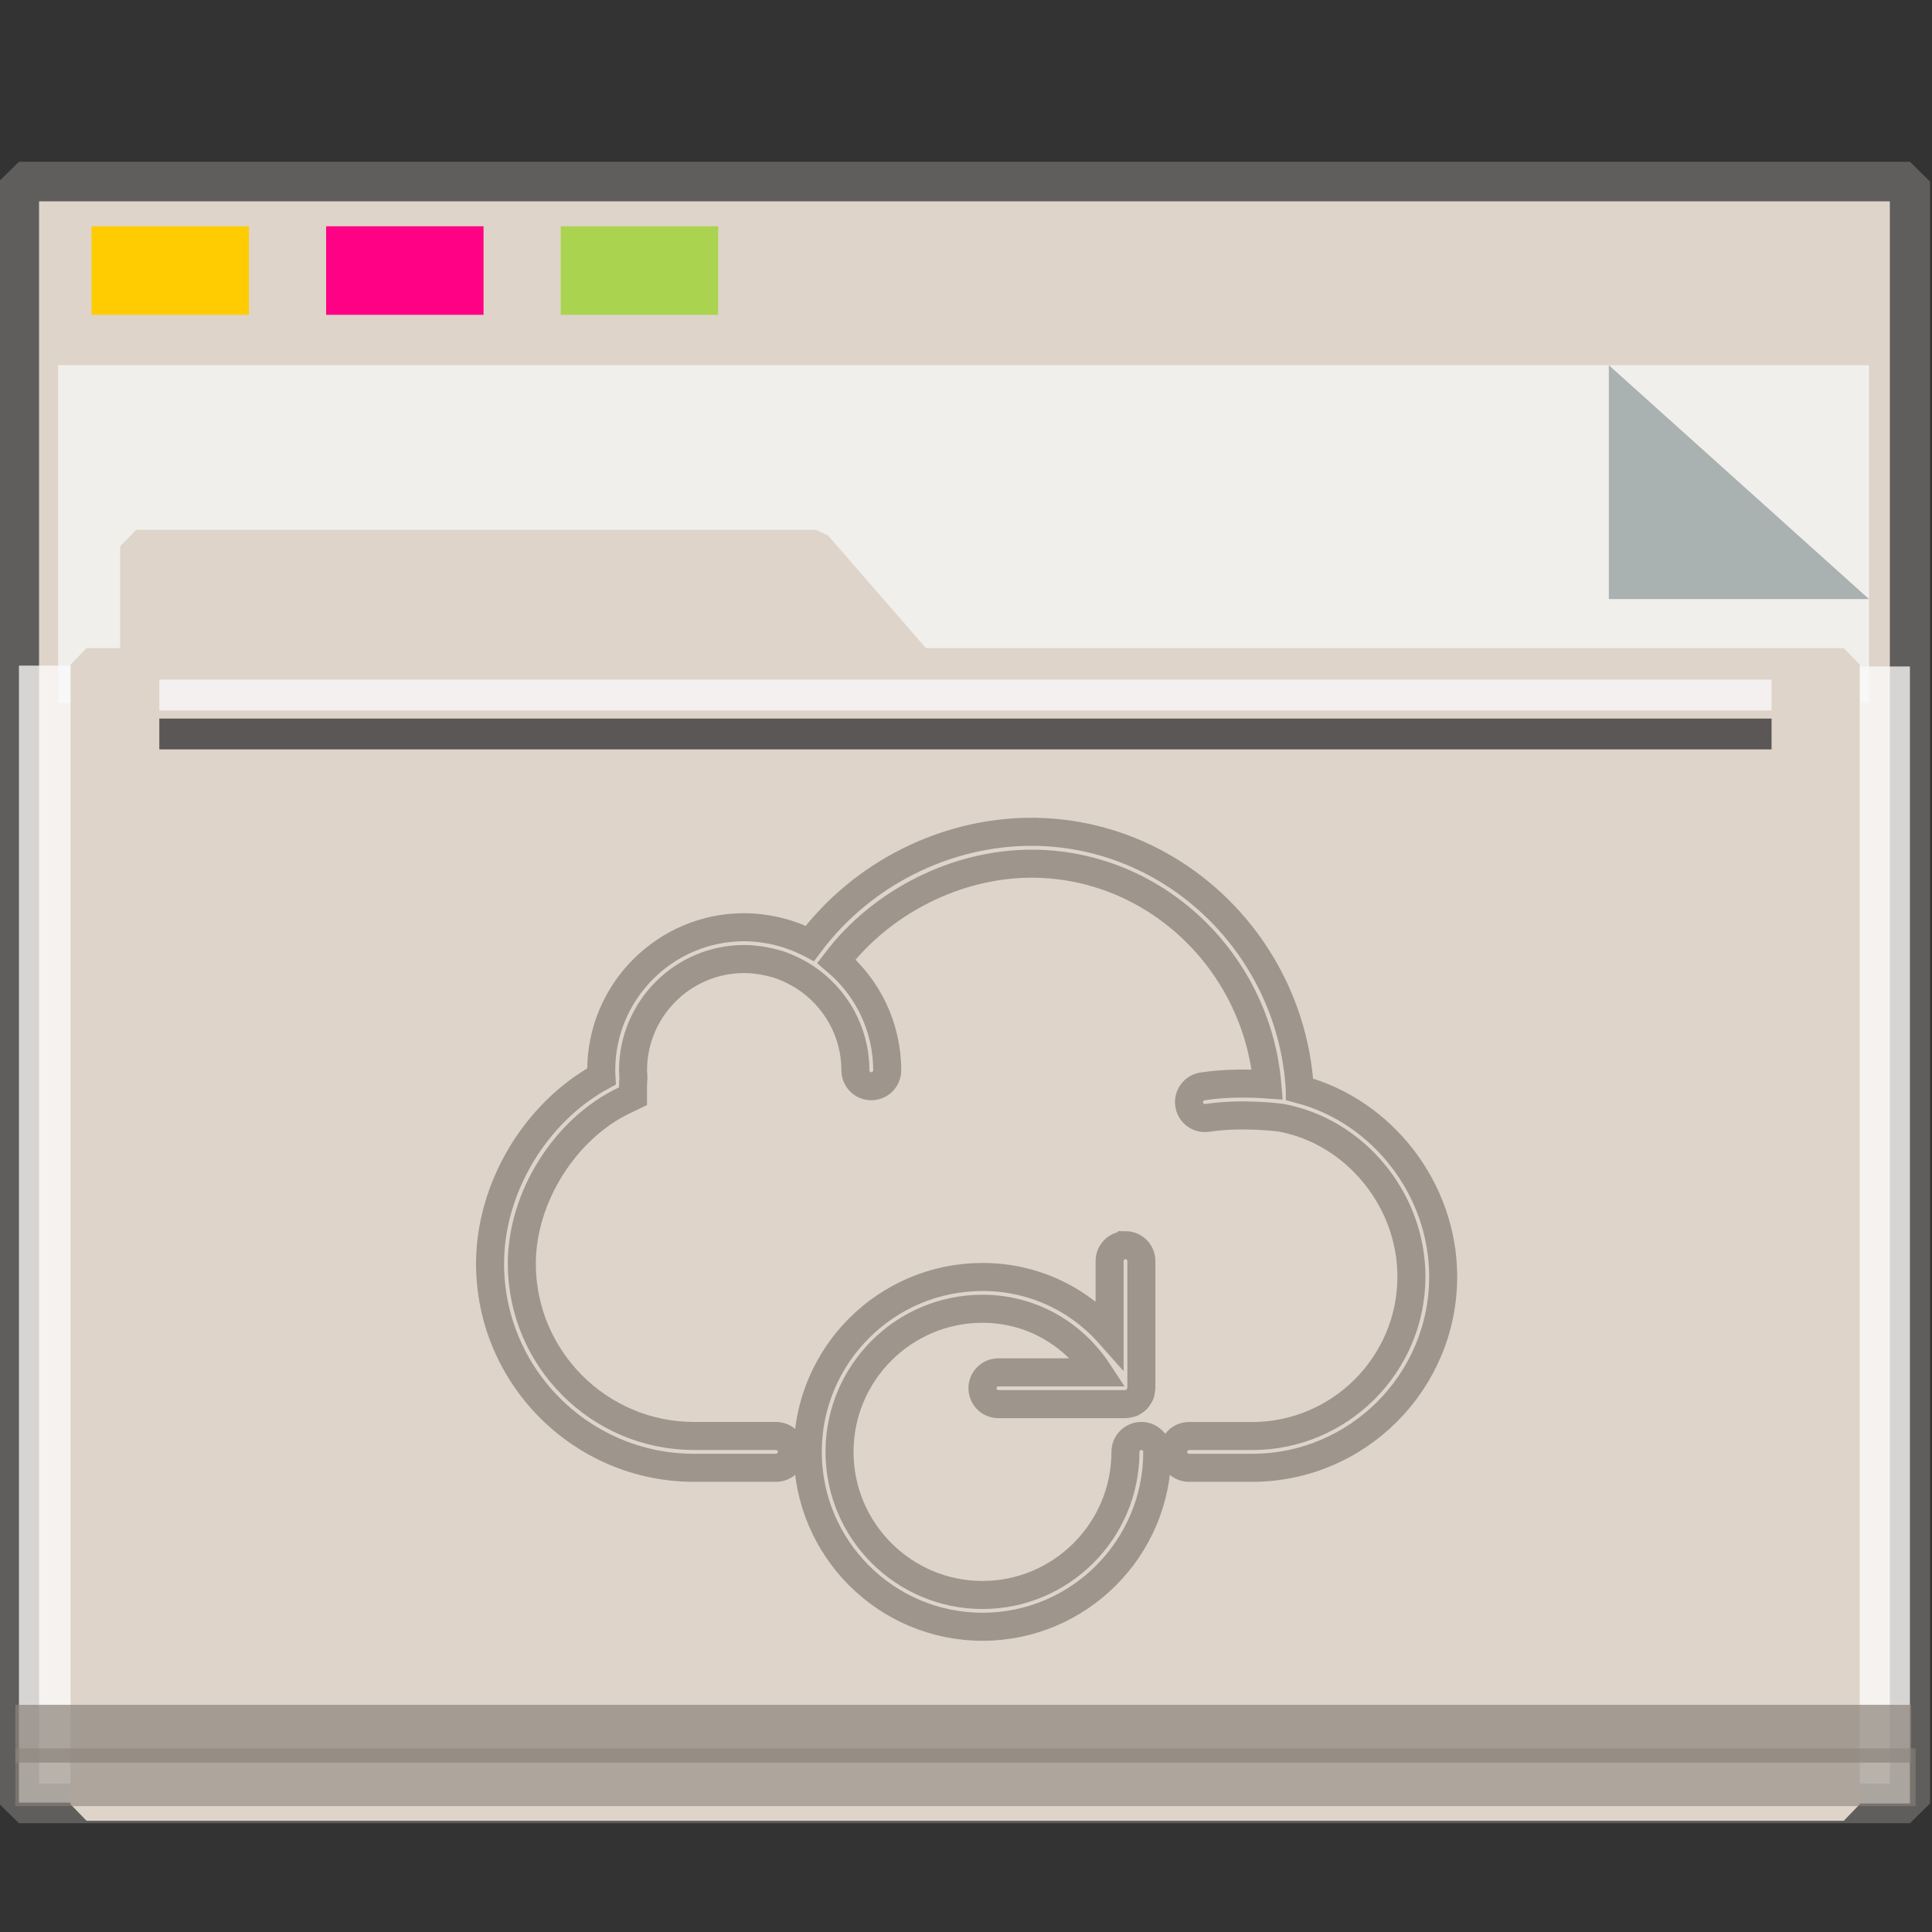 <?xml version="1.0" encoding="UTF-8" standalone="no"?>
<svg
   xmlns:dc="http://purl.org/dc/elements/1.1/"
   xmlns:cc="http://creativecommons.org/ns#"
   xmlns:rdf="http://www.w3.org/1999/02/22-rdf-syntax-ns#"
   xmlns:svg="http://www.w3.org/2000/svg"
   xmlns="http://www.w3.org/2000/svg"
   xmlns:sodipodi="http://sodipodi.sourceforge.net/DTD/sodipodi-0.dtd"
   xmlns:inkscape="http://www.inkscape.org/namespaces/inkscape"
   width="64px"
   height="64px"
   viewBox="0 0 64 64"
   version="1.1"
   id="SVGRoot"
   sodipodi:docname="folder-cloud.svg"
   inkscape:version="1.0beta2 (2b71d25d45, 2019-12-03)">
  <rect x="0" y="0" width="64" height="64" fill="#333333" stroke="none"/>
  <sodipodi:namedview
     id="base"
     pagecolor="#8C837B"
     bordercolor="#666666"
     borderopacity="1.0"
     inkscape:pageopacity="0.0"
     inkscape:pageshadow="2"
     inkscape:zoom="21.497688"
     inkscape:cx="32"
     inkscape:cy="43.163991"
     inkscape:document-units="px"
     inkscape:current-layer="cloud1"
     showgrid="false"
     inkscape:showpageshadow="false"
     inkscape:pagecheckerboard="false"
     units="px"
     inkscape:window-width="1920"
     inkscape:window-height="1027"
     inkscape:window-x="0"
     inkscape:window-y="21"
     inkscape:window-maximized="1"
     inkscape:lockguides="true"
     inkscape:grid-bbox="true"
     inkscape:snap-object-midpoints="true"
     inkscape:snap-page="true"
     inkscape:snap-grids="false"
     inkscape:snap-to-guides="false"
     inkscape:snap-global="false"
     inkscape:document-rotation="0" />
  <defs
     id="defs2" />
  <g
     id="layer1"
     inkscape:groupmode="layer"
     inkscape:label="Layer 1">
    <g
       id="g938"
       transform="matrix(0.984,0,0,0.963,-3.199,-18.562)">
      <g
         id="g1521"
         transform="matrix(0.995,0,0,1,0.645,-1.038)">
        <g
           id="g852">
          <rect
             y="26.559"
             x="3.26"
             height="55.79"
             width="63.981"
             id="rect817"
             style="opacity:1;fill:#DED4CA;fill-opacity:1;fill-rule:nonzero;stroke:#5f5e5c;stroke-width:1.361;stroke-linecap:square;stroke-linejoin:bevel;stroke-miterlimit:4;stroke-dasharray:none;stroke-opacity:1;paint-order:markers stroke fill" />
          <rect
             transform="rotate(90)"
             style="opacity:1;fill:#fefbfb;fill-opacity:0.755;fill-rule:nonzero;stroke:none;stroke-width:0.069;stroke-linecap:square;stroke-linejoin:bevel;stroke-miterlimit:4;stroke-dasharray:none;stroke-opacity:0.796;paint-order:markers stroke fill"
             id="rect1500"
             width="39.113"
             height="1.928"
             x="43.239"
             y="-67.24" />
          <rect
             y="-5.875"
             x="43.209"
             height="2.615"
             width="39.113"
             id="rect1498"
             style="opacity:1;fill:#fefbfb;fill-opacity:0.755;fill-rule:nonzero;stroke:none;stroke-width:0.081;stroke-linecap:square;stroke-linejoin:bevel;stroke-miterlimit:4;stroke-dasharray:none;stroke-opacity:0.796;paint-order:markers stroke fill"
             transform="rotate(90)" />
          <g
             style="opacity:0.693"
             transform="matrix(0.267,0,0,0.377,-8.229,12.423)"
             id="g851">
            <path
               inkscape:connector-curvature="0"
               style="opacity:1;fill:#f8fafa;fill-opacity:1;fill-rule:nonzero;stroke:none;stroke-width:0.67;stroke-linecap:square;stroke-linejoin:bevel;stroke-miterlimit:4;stroke-dasharray:none;stroke-opacity:0.796;paint-order:markers stroke fill"
               d="M 47.996,54.25 H 277.469 V 85.091 H 47.996 Z"
               id="rect831" />
            <path
               style="opacity:1;fill:#93a2a5;fill-opacity:1;fill-rule:nonzero;stroke:none;stroke-width:0.211;stroke-linecap:square;stroke-linejoin:bevel;stroke-miterlimit:4;stroke-dasharray:none;stroke-opacity:0.796;paint-order:markers stroke fill"
               d="M 277.469,75.592 244.5,54.25 v 21.342 z"
               id="path1496"
               inkscape:connector-curvature="0"
               sodipodi:nodetypes="cccc" />
          </g>
          <g
             id="g1484"
             style="fill:#DED4CA;fill-opacity:1;stroke:#DED4CA;stroke-width:1.162;stroke-miterlimit:4;stroke-dasharray:none;stroke-opacity:1"
             transform="matrix(0.929,0,0,0.974,2.527,4.016)">
            <path
               sodipodi:nodetypes="cccccccccc"
               id="rect821"
               style="opacity:1;fill:#DED4CA;fill-opacity:1;fill-rule:nonzero;stroke:#DED4CA;stroke-width:1.162;stroke-linecap:square;stroke-linejoin:bevel;stroke-miterlimit:4;stroke-dasharray:none;stroke-opacity:1;paint-order:markers stroke fill"
               d="m 5.056,36.026 h 24.762 l 3.746,4.178 H 5.056 Z M 3.25,40.204 h 64 v 40.251 h -64 z"
               inkscape:connector-curvature="0" />
          </g>
          <rect
             style="opacity:1;fill:#ffcc00;fill-opacity:0.993;fill-rule:nonzero;stroke:none;stroke-width:0.477;stroke-linecap:square;stroke-linejoin:bevel;stroke-miterlimit:4;stroke-dasharray:none;stroke-opacity:1;paint-order:markers stroke fill"
             id="rect825"
             width="5.326"
             height="3.046"
             x="5.715"
             y="28.097" />
          <rect
             y="28.097"
             x="13.653"
             height="3.046"
             width="5.326"
             id="rect827"
             style="opacity:1;fill:#ff0084;fill-opacity:0.993;fill-rule:nonzero;stroke:none;stroke-width:0.477;stroke-linecap:square;stroke-linejoin:bevel;stroke-miterlimit:4;stroke-dasharray:none;stroke-opacity:1;paint-order:markers stroke fill" />
          <rect
             style="opacity:1;fill:#aad450;fill-opacity:0.993;fill-rule:nonzero;stroke:none;stroke-width:0.477;stroke-linecap:square;stroke-linejoin:bevel;stroke-miterlimit:4;stroke-dasharray:none;stroke-opacity:1;paint-order:markers stroke fill"
             id="rect829"
             width="5.326"
             height="3.046"
             x="21.591"
             y="28.097" />
          <rect
             style="opacity:0.704;fill:#8C837B;fill-opacity:0.997;fill-rule:nonzero;stroke:none;stroke-width:0.09;stroke-linecap:square;stroke-linejoin:bevel;stroke-miterlimit:4;stroke-dasharray:none;stroke-opacity:0.796;paint-order:markers stroke fill"
             id="rect855"
             width="64.144"
             height="1.987"
             x="3.138"
             y="78.957" />
          <rect
             y="80.456"
             x="3.138"
             height="1.987"
             width="64.293"
             id="rect853"
             style="opacity:0.597;fill:#8C837B;fill-opacity:0.969;fill-rule:nonzero;stroke:none;stroke-width:0.09;stroke-linecap:square;stroke-linejoin:bevel;stroke-miterlimit:4;stroke-dasharray:none;stroke-opacity:0.796;paint-order:markers stroke fill" />
          <rect
             style="opacity:0.704;fill:#fcfdff;fill-opacity:1;fill-rule:nonzero;stroke:none;stroke-width:0.061;stroke-linecap:square;stroke-linejoin:bevel;stroke-miterlimit:4;stroke-dasharray:none;stroke-opacity:0.796;paint-order:markers stroke fill"
             id="rect1504"
             width="54.548"
             height="1.06"
             x="8.01"
             y="43.692" />
          <rect
             y="45.031"
             x="8.01"
             height="1.06"
             width="54.548"
             id="rect1523"
             style="opacity:0.597;fill:#000207;fill-opacity:1;fill-rule:nonzero;stroke:none;stroke-width:0.061;stroke-linecap:square;stroke-linejoin:bevel;stroke-miterlimit:4;stroke-dasharray:none;stroke-opacity:0.796;paint-order:markers stroke fill" />
          <g
             transform="matrix(0.854,0,0,0.869,-214.475,-427.415)"
             id="cloud1"
             style="fill:none;stroke:#fefefe;stroke-opacity:0.839;stroke-width:1.239;stroke-miterlimit:4;stroke-dasharray:none">
            <path
               inkscape:connector-curvature="0"
               style="fill:none;fill-opacity:1;stroke:#8C837B;stroke-width:1.11;stroke-miterlimit:4;stroke-dasharray:none;stroke-opacity:0.778"
               d="m 295.073,548.149 c -3.417,0 -6.726,1.677 -8.776,4.412 -0.047,-0.025 -0.097,-0.041 -0.145,-0.065 -0.123,-0.06 -0.248,-0.117 -0.376,-0.168 -0.074,-0.03 -0.15,-0.056 -0.226,-0.082 -0.124,-0.043 -0.248,-0.083 -0.376,-0.117 -0.075,-0.02 -0.151,-0.04 -0.228,-0.058 -0.138,-0.032 -0.28,-0.056 -0.422,-0.077 -0.066,-0.01 -0.131,-0.022 -0.198,-0.03 -0.208,-0.024 -0.419,-0.038 -0.633,-0.038 -3.123,0 -5.665,2.541 -5.665,5.665 0,0.081 0.007,0.16 0.011,0.24 -2.618,1.427 -4.415,4.417 -4.415,7.409 0,4.458 3.625,8.085 8.083,8.085 h 3.244 c 0.347,0 0.63,-0.282 0.63,-0.63 0,-0.348 -0.283,-0.63 -0.63,-0.63 h -3.244 c -3.764,0 -6.825,-3.061 -6.825,-6.825 0,-2.614 1.702,-5.329 4.048,-6.454 l 0.357,-0.17 v -0.397 c 0,-0.077 0.007,-0.155 0.011,-0.234 l 0.006,-0.11 -0.008,-0.126 c -0.004,-0.052 -0.008,-0.105 -0.008,-0.158 0,-2.429 1.975,-4.406 4.405,-4.406 0.194,0 0.387,0.017 0.577,0.042 0.049,0.007 0.098,0.015 0.147,0.023 0.168,0.028 0.334,0.065 0.497,0.112 0.022,0.007 0.044,0.009 0.067,0.016 0.179,0.055 0.354,0.126 0.525,0.203 0.044,0.02 0.088,0.042 0.131,0.063 0.152,0.075 0.299,0.157 0.443,0.25 1.212,0.786 2.018,2.149 2.018,3.698 0,0.348 0.283,0.628 0.63,0.628 0.347,0 0.63,-0.28 0.63,-0.628 0,-1.733 -0.784,-3.285 -2.014,-4.324 1.804,-2.36 4.776,-3.857 7.731,-3.857 4.874,0 8.922,3.861 9.343,8.739 -0.643,-0.045 -1.606,-0.07 -2.569,0.077 -0.344,0.052 -0.579,0.374 -0.527,0.718 0.047,0.312 0.315,0.535 0.621,0.535 0.032,0 0.062,-0.003 0.095,-0.007 1.4,-0.211 2.86,-0.014 2.949,-0.002 2.93,0.558 5.14,3.256 5.14,6.284 0,3.48 -2.833,6.312 -6.312,6.312 h -2.499 c -0.347,0 -0.63,0.28 -0.63,0.628 0,0.348 0.283,0.63 0.63,0.63 h 2.499 c 4.174,0 7.57,-3.397 7.57,-7.57 0,-3.455 -2.409,-6.551 -5.68,-7.411 v -0.002 c -0.332,-5.664 -5.002,-10.192 -10.631,-10.192 z m 3.724,16.364 c -0.347,0 -0.628,0.28 -0.628,0.628 v 2.896 c -1.268,-1.43 -3.061,-2.266 -5.035,-2.266 -3.817,0 -6.923,3.106 -6.923,6.923 0,3.817 3.106,6.923 6.923,6.923 3.817,0 6.923,-3.106 6.923,-6.923 0,-0.348 -0.283,-0.63 -0.63,-0.63 -0.347,0 -0.63,0.282 -0.63,0.63 0,3.123 -2.542,5.665 -5.665,5.665 -3.123,0 -5.663,-2.541 -5.663,-5.665 0,-3.123 2.54,-5.665 5.663,-5.665 1.888,0 3.574,0.949 4.602,2.518 h -3.972 c -0.347,0 -0.63,0.28 -0.63,0.628 0,0.348 0.283,0.63 0.63,0.63 h 5.035 c 9e-4,0 0.002,0 0.004,0 0.044,0 0.089,-0.017 0.133,-0.026 0.038,-0.009 0.079,-0.009 0.114,-0.025 9e-4,-6.4e-4 0.003,-9.4e-4 0.004,-0.002 0.021,-0.009 0.035,-0.027 0.054,-0.038 0.051,-0.029 0.103,-0.058 0.143,-0.1 0.028,-0.029 0.043,-0.065 0.065,-0.098 0.023,-0.035 0.051,-0.064 0.067,-0.103 0.021,-0.053 0.026,-0.111 0.033,-0.168 0.003,-0.025 0.014,-0.045 0.014,-0.07 v -0.007 -5.028 c 0,-0.348 -0.283,-0.628 -0.63,-0.628 z"
               id="path1752" />
          </g>
        </g>
      </g>
    </g>
  </g>
</svg>
